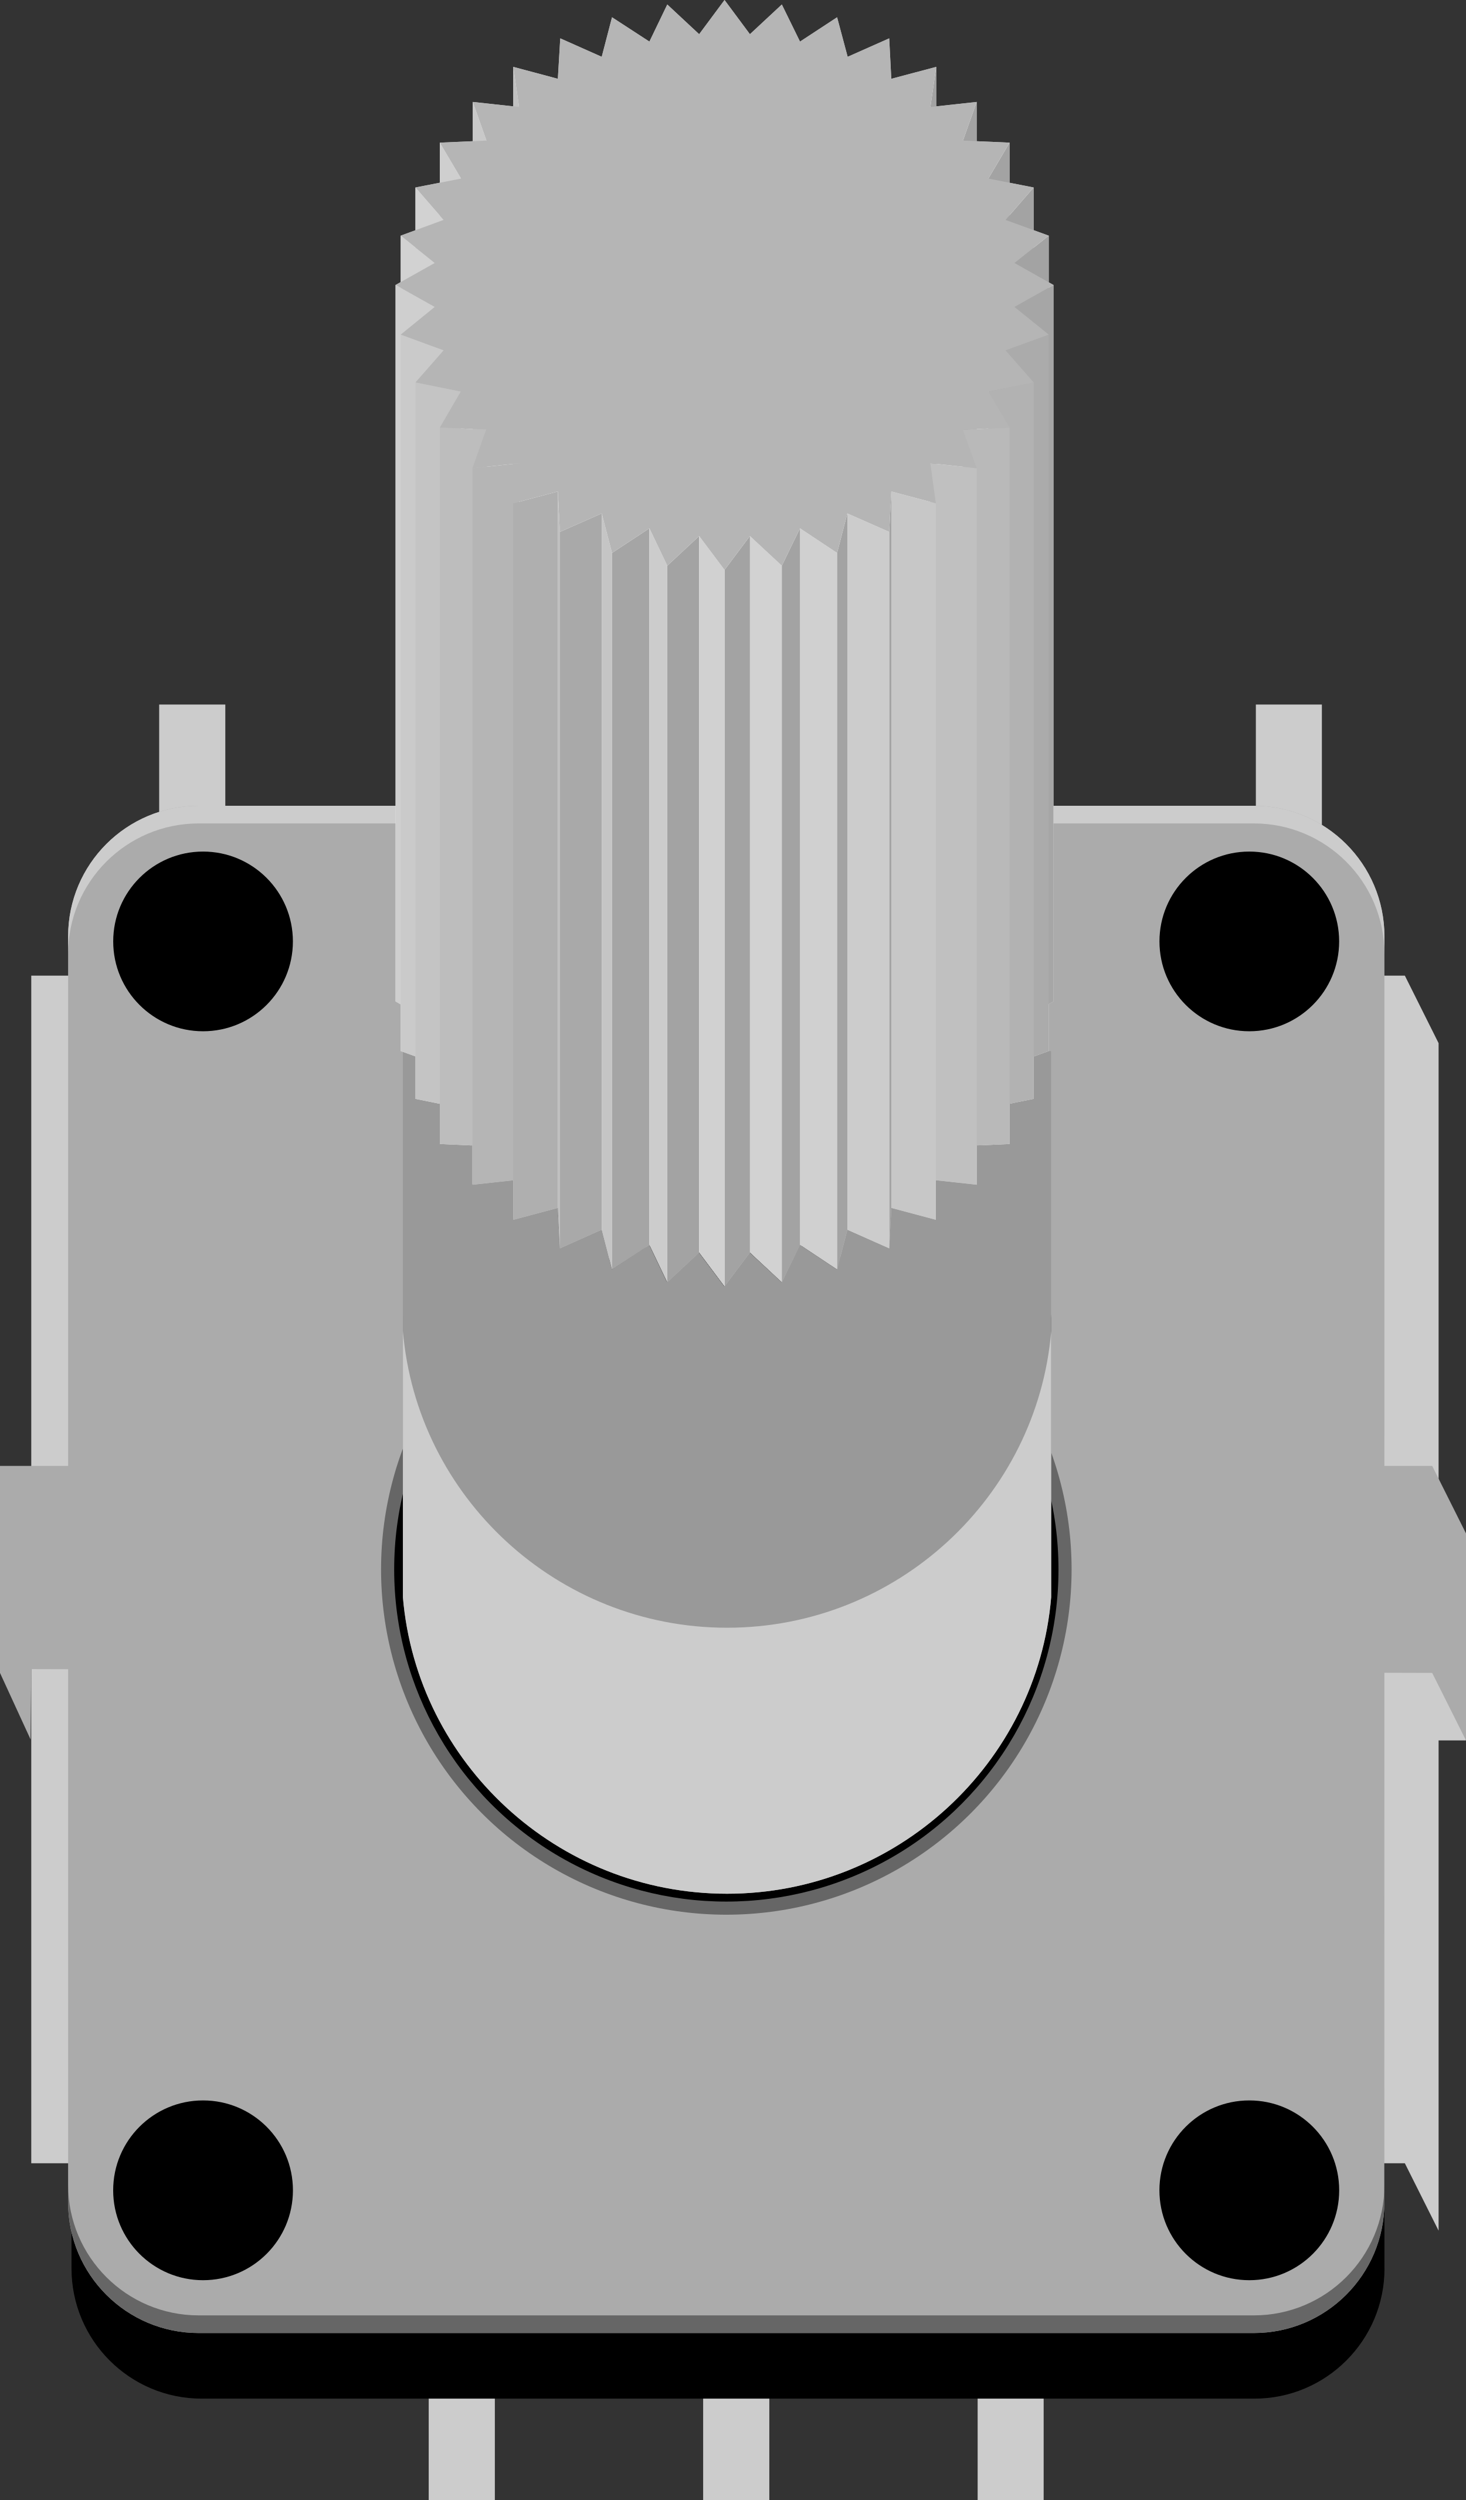 <?xml version="1.0" encoding="utf-8"?>
<!-- Generator: Adobe Illustrator 15.1.0, SVG Export Plug-In . SVG Version: 6.00 Build 0)  -->
<!DOCTYPE svg PUBLIC "-//W3C//DTD SVG 1.1//EN" "http://www.w3.org/Graphics/SVG/1.1/DTD/svg11.dtd">
<svg version="1.1" id="Ebene_1" xmlns:svg="http://www.w3.org/2000/svg"
	 xmlns="http://www.w3.org/2000/svg" xmlns:xlink="http://www.w3.org/1999/xlink" x="0px" y="0px" width="38.46px"
	 height="65.589px" viewBox="0 4.647 38.46 65.589" enable-background="new 0 4.647 38.46 65.589" xml:space="preserve">
<rect x="0" y="4.647" width="38.46" height="65.589" fill="#333333" stroke="none"/>
<g transform="translate(100,141.75)">
	<g>
		<g>
			<rect x="-74.254" y="-118.621" fill="#CCCCCC" width="1.734" height="2.666"/>
			<rect x="-81.455" y="-118.621" fill="#CCCCCC" width="1.736" height="2.666"/>
			<rect x="-67.053" y="-118.621" fill="#CCCCCC" width="1.732" height="3.732"/>
			<rect x="-88.655" y="-118.621" fill="#CCCCCC" width="1.733" height="2.666"/>
			<rect x="-95.824" y="-118.621" fill="#CCCCCC" width="1.735" height="3.264"/>
		</g>
		<g id="breadboard_1_">
			<path d="M-63.678-77.595c0,1.885-1.531,3.415-3.413,3.415h-27.618c-1.887,0-3.415-1.531-3.415-3.416v-33.135
				c0-1.886,1.529-3.417,3.415-3.417h27.616c1.886,0,3.413,1.532,3.413,3.417v33.136H-63.678z"/>
			<rect x="-99.115" y="-96.877" fill="#CCCCCC" width="37.572" height="5.43"/>
			<rect x="-74.352" y="-74.18" fill="#CCCCCC" width="1.732" height="2.666"/>
			<rect x="-81.553" y="-74.18" fill="#CCCCCC" width="1.736" height="2.666"/>
			<rect x="-88.753" y="-74.18" fill="#CCCCCC" width="1.735" height="2.666"/>
			<polygon fill="#CCCCCC" points="-62.259,-109.738 -62.259,-78.586 -63.144,-80.354 -99.18,-80.354 -99.18,-111.509 
				-63.144,-111.509 			"/>
			<polygon fill="#ABABAB" points="-61.54,-96.877 -61.54,-91.447 -62.427,-93.218 -99.18,-93.318 -99.198,-91.473 -100,-93.218 
				-100,-98.648 -62.427,-98.648 			"/>
			<path fill="#ABABAB" d="M-63.682-79.325c0,1.892-1.533,3.424-3.426,3.424h-27.68c-1.891,0-3.425-1.532-3.425-3.424v-33.216
				c0-1.892,1.534-3.424,3.425-3.424h27.682c1.891,0,3.426,1.533,3.426,3.424L-63.682-79.325L-63.682-79.325z"/>
			<path fill="#CCCCCC" d="M-98.213-112.078c0-1.892,1.534-3.424,3.425-3.424h27.682c1.891,0,3.426,1.533,3.426,3.424v-0.463
				c0-1.891-1.535-3.424-3.426-3.424h-27.682c-1.891,0-3.425,1.532-3.425,3.424V-112.078z"/>
			<path fill="#666666" d="M-63.68-79.788c0,1.892-1.534,3.424-3.426,3.424h-27.681c-1.891,0-3.426-1.533-3.426-3.424v0.463
				c0,1.891,1.535,3.424,3.426,3.424h27.681c1.892,0,3.426-1.532,3.426-3.424V-79.788z"/>
			<circle cx="-67.225" cy="-79.645" r="2.358"/>
			<circle cx="-94.673" cy="-79.645" r="2.358"/>
			<circle cx="-67.225" cy="-112.407" r="2.357"/>
			<circle cx="-94.673" cy="-112.407" r="2.357"/>
		</g>
		<path fill="#666666" d="M-89.43-95.55c0.368-4.356,4.052-7.78,8.504-7.78c4.451,0,8.135,3.424,8.504,7.78v-6.979
			c-0.369-4.357-4.053-7.781-8.504-7.781c-4.452,0-8.136,3.424-8.504,7.781V-95.55z"/>
		<circle fill="#666666" cx="-80.945" cy="-95.933" r="9.058"/>
		<circle cx="-80.945" cy="-95.933" r="8.714"/>
		<path fill="#999999" d="M-73.621-109.118l0.738,0.841l-1.189,0.242l0.559,0.942l-1.225,0.056l0.359,1.013l-1.215-0.132
			l0.145,1.052l-1.17-0.312l-0.055,1.061l-1.098-0.482l-0.27,1.035l-0.973-0.646l-0.479,0.98l-0.838-0.778l-0.666,0.889
			l-0.666-0.889l-0.836,0.778l-0.468-0.98l-0.977,0.646l-0.271-1.035l-1.098,0.482l-0.055-1.061l-1.17,0.312l0.153-1.052
			l-1.224,0.132l0.359-1.013l-1.215-0.056l0.549-0.942l-1.185-0.242l0.738-0.841l-1.067-0.394v14.307
			c0.368,4.355,4.052,7.78,8.503,7.78c4.453,0,8.137-3.425,8.504-7.78v-14.326h-0.064L-73.621-109.118z"/>
		<polygon fill="#FFFFFF" points="-72.362,-129.627 -72.487,-129.697 -72.487,-130.921 -72.883,-131.065 -72.883,-132.185 
			-73.514,-132.309 -73.514,-133.361 -74.377,-133.399 -74.377,-134.429 -75.438,-134.313 -75.438,-135.349 -76.617,-135.036 
			-76.672,-136.097 -77.762,-135.613 -78.039,-136.65 -79.012,-136.012 -79.489,-136.985 -80.326,-136.206 -80.992,-137.103 
			-81.658,-136.206 -82.494,-136.985 -82.963,-136.012 -83.944,-136.65 -84.214,-135.613 -85.302,-136.097 -85.365,-135.036 
			-86.535,-135.349 -86.535,-134.313 -87.597,-134.429 -87.597,-133.399 -88.462,-133.361 -88.462,-132.31 -89.101,-132.185 
			-89.101,-131.063 -89.488,-130.921 -89.488,-129.703 -89.623,-129.627 -89.623,-110.833 -89.488,-110.756 -89.488,-109.531 
			-89.101,-109.39 -89.101,-108.277 -88.462,-108.147 -88.462,-107.093 -87.606,-107.054 -87.606,-106.024 -86.535,-106.14 
			-86.535,-105.104 -85.365,-105.416 -85.312,-104.355 -84.214,-104.841 -83.944,-103.803 -82.963,-104.449 -82.494,-103.468 
			-81.658,-104.247 -80.992,-103.358 -80.326,-104.247 -79.489,-103.468 -79.012,-104.449 -78.039,-103.803 -77.77,-104.841 
			-76.672,-104.355 -76.617,-105.416 -75.448,-105.104 -75.448,-106.141 -74.377,-106.024 -74.377,-107.054 -73.514,-107.093 
			-73.514,-108.149 -72.883,-108.277 -72.883,-109.387 -72.487,-109.531 -72.487,-110.763 -72.362,-110.833 		"/>
		<g>
			<g opacity="0.72">
				<g>
					<g enable-background="new    ">
						<g>
							<polygon fill="#808080" points="-75.438,-135.349 -75.438,-116.554 -75.592,-115.502 -75.592,-134.296 							"/>
						</g>
						<g>
							<polygon fill="#A9A9A9" points="-86.383,-134.296 -86.383,-115.502 -86.535,-116.554 -86.535,-135.349 							"/>
						</g>
						<g>
							<polygon fill="#B4B4B4" points="-87.238,-133.415 -87.238,-114.621 -87.597,-115.635 -87.597,-134.429 							"/>
						</g>
						<g>
							<polygon fill="#808080" points="-74.377,-134.429 -74.377,-115.635 -74.737,-114.621 -74.737,-133.415 							"/>
						</g>
						<g>
							<polygon fill="#BCBCBC" points="-87.904,-132.418 -87.904,-113.623 -88.462,-114.566 -88.462,-133.361 							"/>
						</g>
						<g>
							<polygon fill="#808080" points="-73.514,-133.361 -73.514,-114.566 -74.071,-113.623 -74.071,-132.418 							"/>
						</g>
						<g>
							<polygon fill="#808080" points="-72.883,-132.185 -72.883,-113.39 -73.621,-112.54 -73.621,-131.334 							"/>
						</g>
						<g>
							<polygon fill="#C0C0C0" points="-88.363,-131.334 -88.363,-112.54 -89.101,-113.39 -89.101,-132.185 							"/>
						</g>
						<g>
							<polygon fill="#808080" points="-72.487,-130.921 -72.487,-112.127 -73.387,-111.41 -73.387,-130.204 							"/>
						</g>
						<g>
							<polygon fill="#C0C0C0" points="-88.596,-130.204 -88.596,-111.41 -89.488,-112.127 -89.488,-130.921 							"/>
						</g>
						<g>
							<polygon fill="#848484" points="-72.362,-129.627 -72.362,-110.833 -73.387,-110.256 -73.387,-129.051 							"/>
						</g>
						<g>
							<polygon fill="#BCBCBC" points="-88.596,-129.051 -88.596,-110.256 -89.623,-110.833 -89.623,-129.627 							"/>
						</g>
						<g>
							<polygon fill="#B6B6B6" points="-88.363,-127.912 -88.363,-109.118 -89.488,-109.531 -89.488,-128.325 							"/>
						</g>
						<g>
							<polygon fill="#8B8B8B" points="-72.487,-128.325 -72.487,-109.531 -73.621,-109.118 -73.621,-127.912 							"/>
						</g>
						<g>
							<polygon fill="#949494" points="-72.883,-127.071 -72.883,-108.277 -74.071,-108.035 -74.071,-126.829 							"/>
						</g>
						<g>
							<polygon fill="#ADADAD" points="-87.913,-126.829 -87.913,-108.035 -89.101,-108.277 -89.101,-127.071 							"/>
						</g>
						<g>
							<polygon fill="#A3A3A3" points="-87.247,-125.832 -87.247,-107.037 -88.462,-107.093 -88.462,-125.887 							"/>
						</g>
						<g>
							<polygon fill="#9E9E9E" points="-73.514,-125.887 -73.514,-107.093 -74.737,-107.037 -74.737,-125.832 							"/>
						</g>
						<g>
							<polygon fill="#999999" points="-86.383,-124.951 -86.383,-106.156 -87.606,-106.024 -87.606,-124.819 							"/>
						</g>
						<g>
							<polygon fill="#A8A8A8" points="-74.377,-124.819 -74.377,-106.024 -75.592,-106.156 -75.592,-124.951 							"/>
						</g>
						<g>
							<polygon fill="#B1B1B1" points="-75.448,-123.899 -75.448,-105.104 -76.617,-105.416 -76.617,-124.21 							"/>
						</g>
						<g>
							<polygon fill="#909090" points="-85.365,-124.21 -85.365,-105.416 -86.535,-105.104 -86.535,-123.899 							"/>
						</g>
						<g>
							<polygon fill="#A3A3A3" points="-85.312,-123.15 -85.312,-104.355 -85.365,-105.416 -85.365,-124.21 							"/>
						</g>
						<g>
							<polygon fill="#808080" points="-76.617,-124.21 -76.617,-105.416 -76.672,-104.355 -76.672,-123.15 							"/>
						</g>
						<g>
							<polygon fill="#888888" points="-84.214,-123.634 -84.214,-104.841 -85.312,-104.355 -85.312,-123.15 							"/>
						</g>
						<g>
							<polygon fill="#B9B9B9" points="-76.672,-123.15 -76.672,-104.355 -77.77,-104.841 -77.77,-123.634 							"/>
						</g>
						<g>
							<polygon fill="#AFAFAF" points="-83.944,-122.598 -83.944,-103.803 -84.214,-104.841 -84.214,-123.634 							"/>
						</g>
						<g>
							<polygon fill="#828282" points="-82.963,-123.244 -82.963,-104.449 -83.944,-103.803 -83.944,-122.598 							"/>
						</g>
						<g>
							<polygon fill="#BEBEBE" points="-78.039,-122.598 -78.039,-103.803 -79.012,-104.449 -79.012,-123.244 							"/>
						</g>
						<g>
							<polygon fill="#808080" points="-77.77,-123.634 -77.77,-104.841 -78.039,-103.803 -78.039,-122.598 							"/>
						</g>
						<g>
							<polygon fill="#808080" points="-81.658,-123.041 -81.658,-104.247 -82.494,-103.468 -82.494,-122.263 							"/>
						</g>
						<g>
							<polygon fill="#C0C0C0" points="-79.489,-122.263 -79.489,-103.468 -80.326,-104.247 -80.326,-123.041 							"/>
						</g>
						<g>
							<polygon fill="#808080" points="-79.012,-123.244 -79.012,-104.449 -79.489,-103.468 -79.489,-122.263 							"/>
						</g>
						<g>
							<polygon fill="#B9B9B9" points="-82.494,-122.263 -82.494,-103.468 -82.963,-104.449 -82.963,-123.244 							"/>
						</g>
						<g>
							<polygon fill="#808080" points="-80.326,-123.041 -80.326,-104.247 -80.992,-103.358 -80.992,-122.153 							"/>
						</g>
						<g>
							<polygon fill="#BFBFBF" points="-80.992,-122.153 -80.992,-103.358 -81.658,-104.247 -81.658,-123.041 							"/>
						</g>
						<g>
							<polygon fill="#999999" points="-73.387,-129.051 -72.487,-128.325 -73.621,-127.912 -72.883,-127.071 -74.071,-126.829 
								-73.514,-125.887 -74.737,-125.832 -74.377,-124.819 -75.592,-124.951 -75.448,-123.899 -76.617,-124.21 -76.672,-123.15 
								-77.77,-123.634 -78.039,-122.598 -79.012,-123.244 -79.489,-122.263 -80.326,-123.041 -80.992,-122.153 -81.658,-123.041 
								-82.494,-122.263 -82.963,-123.244 -83.944,-122.598 -84.214,-123.634 -85.312,-123.15 -85.365,-124.21 -86.535,-123.899 
								-86.383,-124.951 -87.606,-124.819 -87.247,-125.832 -88.462,-125.887 -87.913,-126.829 -89.101,-127.071 -88.363,-127.912 
								-89.488,-128.325 -88.596,-129.051 -89.623,-129.627 -88.596,-130.204 -89.488,-130.921 -88.363,-131.334 -89.101,-132.185 
								-87.904,-132.418 -88.462,-133.361 -87.238,-133.415 -87.597,-134.429 -86.383,-134.296 -86.535,-135.349 -85.365,-135.036 
								-85.302,-136.097 -84.214,-135.613 -83.944,-136.65 -82.963,-136.012 -82.494,-136.985 -81.658,-136.206 -80.992,-137.103 
								-80.326,-136.206 -79.489,-136.985 -79.012,-136.012 -78.039,-136.65 -77.762,-135.613 -76.672,-136.097 -76.617,-135.036 
								-75.438,-135.349 -75.592,-134.296 -74.377,-134.429 -74.737,-133.415 -73.514,-133.361 -74.071,-132.418 -72.883,-132.185 
								-73.621,-131.334 -72.487,-130.921 -73.387,-130.204 -72.362,-129.627 							"/>
						</g>
					</g>
				</g>
			</g>
		</g>
		<path fill="#CCCCCC" d="M-72.422-102.184c-0.367,4.357-4.051,7.781-8.504,7.781c-4.451,0-8.136-3.424-8.503-7.781v6.979
			c0.368,4.355,4.052,7.78,8.503,7.78c4.453,0,8.137-3.425,8.504-7.78V-102.184z"/>
	</g>
</g>
</svg>
